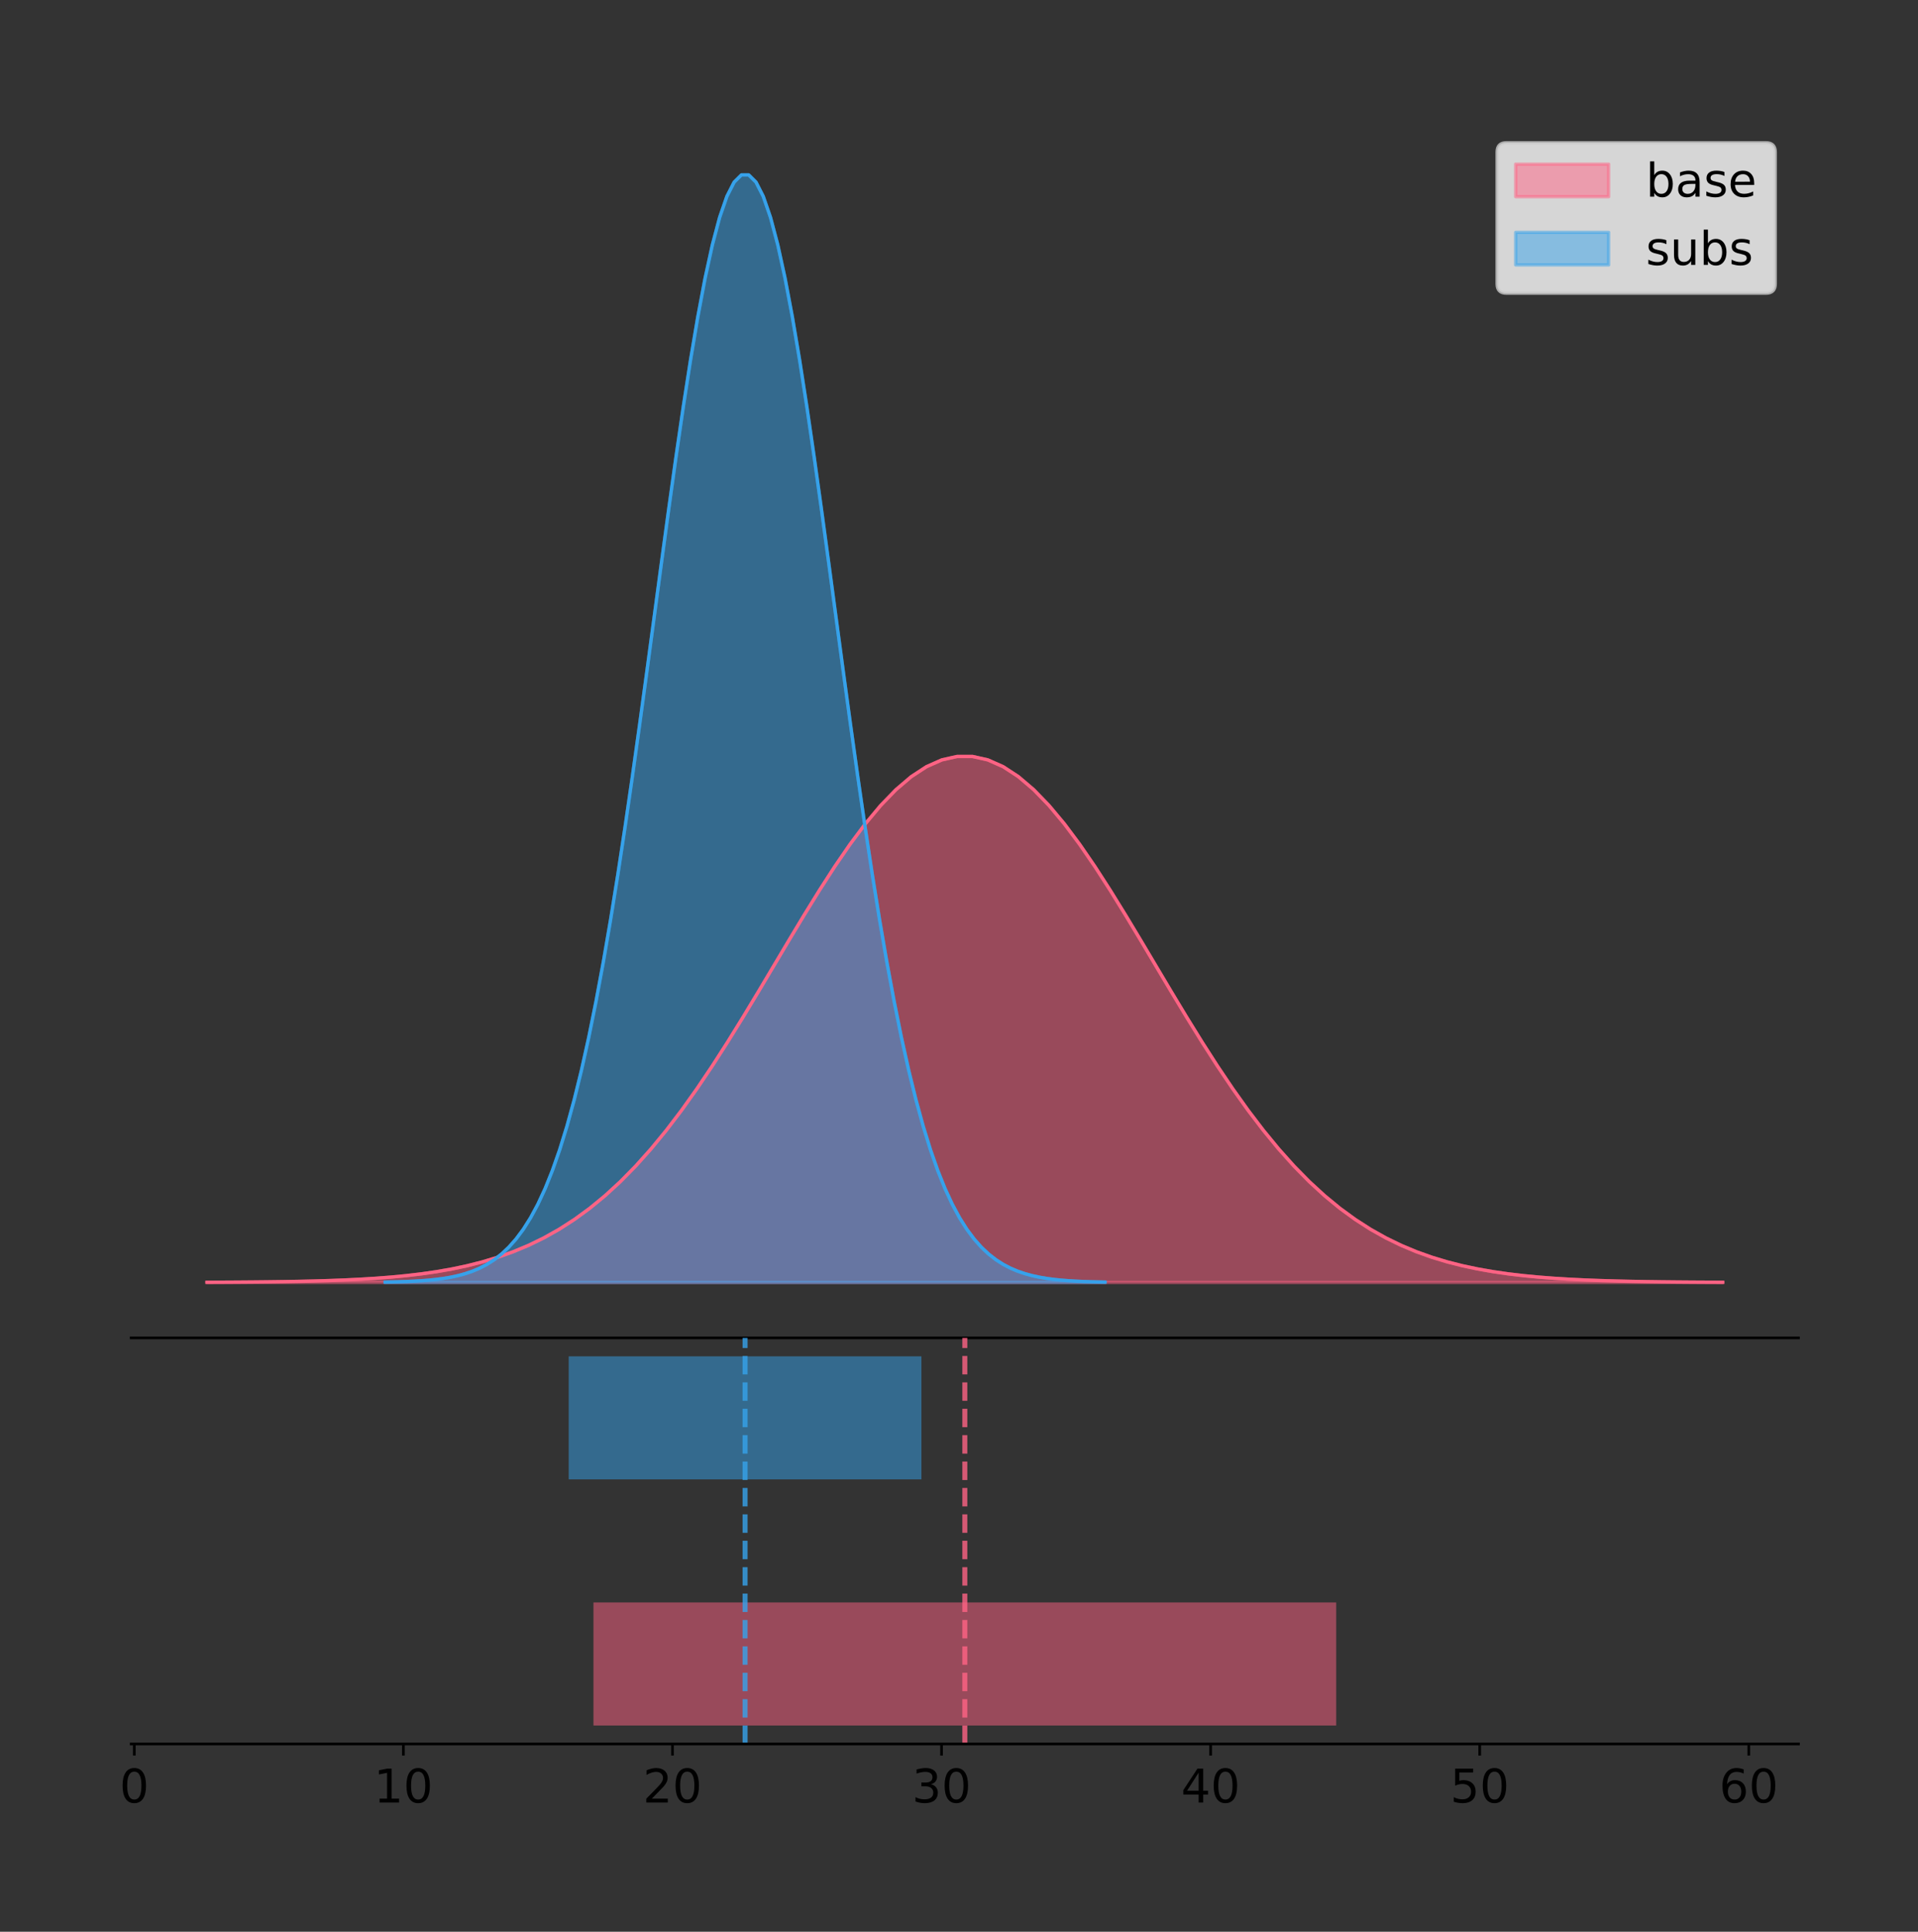 <?xml version="1.0" encoding="utf-8" standalone="no"?>
<!DOCTYPE svg PUBLIC "-//W3C//DTD SVG 1.1//EN"
  "http://www.w3.org/Graphics/SVG/1.1/DTD/svg11.dtd">
<!-- Created with matplotlib (https://matplotlib.org/) -->
<svg height="581.789pt" version="1.1" viewBox="0 0 577.712 581.789" width="577.712pt" xmlns="http://www.w3.org/2000/svg" xmlns:xlink="http://www.w3.org/1999/xlink">
 <rect x="0" y="0" width="577.712" height="581.789" fill="#333333" stroke="none"/>
 <defs>
  <style type="text/css">
*{stroke-linecap:butt;stroke-linejoin:round;}
  </style>
 </defs>
 <g id="figure_1">
  <g id="patch_1">
   <path d="M 0 581.789 
L 577.712 581.789 
L 577.712 0 
L 0 0 
z
" style="fill:none;"/>
  </g>
  <g id="axes_1">
   <g id="patch_2">
    <path d="M 39.512 402.93 
L 541.712 402.93 
L 541.712 36 
L 39.512 36 
z
" style="fill:none;"/>
   </g>
   <g id="PolyCollection_1">
    <defs>
     <path d="M 62.339 -195.538 
L 62.339 -195.591 
L 66.951 -195.611 
L 71.562 -195.638 
L 76.174 -195.674 
L 80.785 -195.722 
L 85.397 -195.785 
L 90.009 -195.867 
L 94.62 -195.974 
L 99.232 -196.111 
L 103.843 -196.287 
L 108.455 -196.51 
L 113.066 -196.792 
L 117.678 -197.146 
L 122.289 -197.585 
L 126.901 -198.127 
L 131.513 -198.792 
L 136.124 -199.601 
L 140.736 -200.578 
L 145.347 -201.75 
L 149.959 -203.143 
L 154.57 -204.789 
L 159.182 -206.718 
L 163.794 -208.961 
L 168.405 -211.549 
L 173.017 -214.512 
L 177.628 -217.877 
L 182.24 -221.667 
L 186.851 -225.901 
L 191.463 -230.592 
L 196.075 -235.744 
L 200.686 -241.353 
L 205.298 -247.405 
L 209.909 -253.874 
L 214.521 -260.723 
L 219.132 -267.901 
L 223.744 -275.348 
L 228.356 -282.988 
L 232.967 -290.736 
L 237.579 -298.496 
L 242.19 -306.163 
L 246.802 -313.628 
L 251.413 -320.776 
L 256.025 -327.492 
L 260.637 -333.664 
L 265.248 -339.183 
L 269.86 -343.951 
L 274.471 -347.878 
L 279.083 -350.892 
L 283.694 -352.934 
L 288.306 -353.965 
L 292.918 -353.965 
L 297.529 -352.934 
L 302.141 -350.892 
L 306.752 -347.878 
L 311.364 -343.951 
L 315.975 -339.183 
L 320.587 -333.664 
L 325.199 -327.492 
L 329.81 -320.776 
L 334.422 -313.628 
L 339.033 -306.163 
L 343.645 -298.496 
L 348.256 -290.736 
L 352.868 -282.988 
L 357.48 -275.348 
L 362.091 -267.901 
L 366.703 -260.723 
L 371.314 -253.874 
L 375.926 -247.405 
L 380.537 -241.353 
L 385.149 -235.744 
L 389.761 -230.592 
L 394.372 -225.901 
L 398.984 -221.667 
L 403.595 -217.877 
L 408.207 -214.512 
L 412.818 -211.549 
L 417.43 -208.961 
L 422.042 -206.718 
L 426.653 -204.789 
L 431.265 -203.143 
L 435.876 -201.75 
L 440.488 -200.578 
L 445.099 -199.601 
L 449.711 -198.792 
L 454.323 -198.127 
L 458.934 -197.585 
L 463.546 -197.146 
L 468.157 -196.792 
L 472.769 -196.51 
L 477.38 -196.287 
L 481.992 -196.111 
L 486.604 -195.974 
L 491.215 -195.867 
L 495.827 -195.785 
L 500.438 -195.722 
L 505.05 -195.674 
L 509.661 -195.638 
L 514.273 -195.611 
L 518.885 -195.591 
L 518.885 -195.538 
L 518.885 -195.538 
L 514.273 -195.538 
L 509.661 -195.538 
L 505.05 -195.538 
L 500.438 -195.538 
L 495.827 -195.538 
L 491.215 -195.538 
L 486.604 -195.538 
L 481.992 -195.538 
L 477.38 -195.538 
L 472.769 -195.538 
L 468.157 -195.538 
L 463.546 -195.538 
L 458.934 -195.538 
L 454.323 -195.538 
L 449.711 -195.538 
L 445.099 -195.538 
L 440.488 -195.538 
L 435.876 -195.538 
L 431.265 -195.538 
L 426.653 -195.538 
L 422.042 -195.538 
L 417.43 -195.538 
L 412.818 -195.538 
L 408.207 -195.538 
L 403.595 -195.538 
L 398.984 -195.538 
L 394.372 -195.538 
L 389.761 -195.538 
L 385.149 -195.538 
L 380.537 -195.538 
L 375.926 -195.538 
L 371.314 -195.538 
L 366.703 -195.538 
L 362.091 -195.538 
L 357.48 -195.538 
L 352.868 -195.538 
L 348.256 -195.538 
L 343.645 -195.538 
L 339.033 -195.538 
L 334.422 -195.538 
L 329.81 -195.538 
L 325.199 -195.538 
L 320.587 -195.538 
L 315.975 -195.538 
L 311.364 -195.538 
L 306.752 -195.538 
L 302.141 -195.538 
L 297.529 -195.538 
L 292.918 -195.538 
L 288.306 -195.538 
L 283.694 -195.538 
L 279.083 -195.538 
L 274.471 -195.538 
L 269.86 -195.538 
L 265.248 -195.538 
L 260.637 -195.538 
L 256.025 -195.538 
L 251.413 -195.538 
L 246.802 -195.538 
L 242.19 -195.538 
L 237.579 -195.538 
L 232.967 -195.538 
L 228.356 -195.538 
L 223.744 -195.538 
L 219.132 -195.538 
L 214.521 -195.538 
L 209.909 -195.538 
L 205.298 -195.538 
L 200.686 -195.538 
L 196.075 -195.538 
L 191.463 -195.538 
L 186.851 -195.538 
L 182.24 -195.538 
L 177.628 -195.538 
L 173.017 -195.538 
L 168.405 -195.538 
L 163.794 -195.538 
L 159.182 -195.538 
L 154.57 -195.538 
L 149.959 -195.538 
L 145.347 -195.538 
L 140.736 -195.538 
L 136.124 -195.538 
L 131.513 -195.538 
L 126.901 -195.538 
L 122.289 -195.538 
L 117.678 -195.538 
L 113.066 -195.538 
L 108.455 -195.538 
L 103.843 -195.538 
L 99.232 -195.538 
L 94.62 -195.538 
L 90.009 -195.538 
L 85.397 -195.538 
L 80.785 -195.538 
L 76.174 -195.538 
L 71.562 -195.538 
L 66.951 -195.538 
L 62.339 -195.538 
z
" id="mfeca698ea5" style="stroke:#ff6384;stroke-opacity:0.5;"/>
    </defs>
    <g clip-path="url(#p359061cbcc)">
     <use style="fill:#ff6384;fill-opacity:0.5;stroke:#ff6384;stroke-opacity:0.5;" x="0" xlink:href="#mfeca698ea5" y="581.789"/>
    </g>
   </g>
   <g id="PolyCollection_2">
    <defs>
     <path d="M 116.003 -195.538 
L 116.003 -195.65 
L 118.193 -195.692 
L 120.383 -195.749 
L 122.574 -195.825 
L 124.764 -195.925 
L 126.954 -196.058 
L 129.144 -196.23 
L 131.335 -196.455 
L 133.525 -196.744 
L 135.715 -197.115 
L 137.905 -197.585 
L 140.095 -198.179 
L 142.286 -198.923 
L 144.476 -199.848 
L 146.666 -200.99 
L 148.856 -202.39 
L 151.047 -204.093 
L 153.237 -206.151 
L 155.427 -208.617 
L 157.617 -211.552 
L 159.807 -215.017 
L 161.998 -219.078 
L 164.188 -223.801 
L 166.378 -229.25 
L 168.568 -235.488 
L 170.759 -242.572 
L 172.949 -250.552 
L 175.139 -259.468 
L 177.329 -269.344 
L 179.519 -280.192 
L 181.71 -292.002 
L 183.9 -304.744 
L 186.09 -318.365 
L 188.28 -332.786 
L 190.471 -347.901 
L 192.661 -363.58 
L 194.851 -379.667 
L 197.041 -395.98 
L 199.231 -412.318 
L 201.422 -428.462 
L 203.612 -444.18 
L 205.802 -459.23 
L 207.992 -473.372 
L 210.183 -486.366 
L 212.373 -497.987 
L 214.563 -508.025 
L 216.753 -516.294 
L 218.943 -522.64 
L 221.134 -526.94 
L 223.324 -529.111 
L 225.514 -529.111 
L 227.704 -526.94 
L 229.895 -522.64 
L 232.085 -516.294 
L 234.275 -508.025 
L 236.465 -497.987 
L 238.655 -486.366 
L 240.846 -473.372 
L 243.036 -459.23 
L 245.226 -444.18 
L 247.416 -428.462 
L 249.607 -412.318 
L 251.797 -395.98 
L 253.987 -379.667 
L 256.177 -363.58 
L 258.367 -347.901 
L 260.558 -332.786 
L 262.748 -318.365 
L 264.938 -304.744 
L 267.128 -292.002 
L 269.319 -280.192 
L 271.509 -269.344 
L 273.699 -259.468 
L 275.889 -250.552 
L 278.079 -242.572 
L 280.27 -235.488 
L 282.46 -229.25 
L 284.65 -223.801 
L 286.84 -219.078 
L 289.031 -215.017 
L 291.221 -211.552 
L 293.411 -208.617 
L 295.601 -206.151 
L 297.791 -204.093 
L 299.982 -202.39 
L 302.172 -200.99 
L 304.362 -199.848 
L 306.552 -198.923 
L 308.743 -198.179 
L 310.933 -197.585 
L 313.123 -197.115 
L 315.313 -196.744 
L 317.503 -196.455 
L 319.694 -196.23 
L 321.884 -196.058 
L 324.074 -195.925 
L 326.264 -195.825 
L 328.455 -195.749 
L 330.645 -195.692 
L 332.835 -195.65 
L 332.835 -195.538 
L 332.835 -195.538 
L 330.645 -195.538 
L 328.455 -195.538 
L 326.264 -195.538 
L 324.074 -195.538 
L 321.884 -195.538 
L 319.694 -195.538 
L 317.503 -195.538 
L 315.313 -195.538 
L 313.123 -195.538 
L 310.933 -195.538 
L 308.743 -195.538 
L 306.552 -195.538 
L 304.362 -195.538 
L 302.172 -195.538 
L 299.982 -195.538 
L 297.791 -195.538 
L 295.601 -195.538 
L 293.411 -195.538 
L 291.221 -195.538 
L 289.031 -195.538 
L 286.84 -195.538 
L 284.65 -195.538 
L 282.46 -195.538 
L 280.27 -195.538 
L 278.079 -195.538 
L 275.889 -195.538 
L 273.699 -195.538 
L 271.509 -195.538 
L 269.319 -195.538 
L 267.128 -195.538 
L 264.938 -195.538 
L 262.748 -195.538 
L 260.558 -195.538 
L 258.367 -195.538 
L 256.177 -195.538 
L 253.987 -195.538 
L 251.797 -195.538 
L 249.607 -195.538 
L 247.416 -195.538 
L 245.226 -195.538 
L 243.036 -195.538 
L 240.846 -195.538 
L 238.655 -195.538 
L 236.465 -195.538 
L 234.275 -195.538 
L 232.085 -195.538 
L 229.895 -195.538 
L 227.704 -195.538 
L 225.514 -195.538 
L 223.324 -195.538 
L 221.134 -195.538 
L 218.943 -195.538 
L 216.753 -195.538 
L 214.563 -195.538 
L 212.373 -195.538 
L 210.183 -195.538 
L 207.992 -195.538 
L 205.802 -195.538 
L 203.612 -195.538 
L 201.422 -195.538 
L 199.231 -195.538 
L 197.041 -195.538 
L 194.851 -195.538 
L 192.661 -195.538 
L 190.471 -195.538 
L 188.28 -195.538 
L 186.09 -195.538 
L 183.9 -195.538 
L 181.71 -195.538 
L 179.519 -195.538 
L 177.329 -195.538 
L 175.139 -195.538 
L 172.949 -195.538 
L 170.759 -195.538 
L 168.568 -195.538 
L 166.378 -195.538 
L 164.188 -195.538 
L 161.998 -195.538 
L 159.807 -195.538 
L 157.617 -195.538 
L 155.427 -195.538 
L 153.237 -195.538 
L 151.047 -195.538 
L 148.856 -195.538 
L 146.666 -195.538 
L 144.476 -195.538 
L 142.286 -195.538 
L 140.095 -195.538 
L 137.905 -195.538 
L 135.715 -195.538 
L 133.525 -195.538 
L 131.335 -195.538 
L 129.144 -195.538 
L 126.954 -195.538 
L 124.764 -195.538 
L 122.574 -195.538 
L 120.383 -195.538 
L 118.193 -195.538 
L 116.003 -195.538 
z
" id="m89e7227fc5" style="stroke:#36a2eb;stroke-opacity:0.5;"/>
    </defs>
    <g clip-path="url(#p359061cbcc)">
     <use style="fill:#36a2eb;fill-opacity:0.5;stroke:#36a2eb;stroke-opacity:0.5;" x="0" xlink:href="#m89e7227fc5" y="581.789"/>
    </g>
   </g>
   <g id="line2d_1">
    <path clip-path="url(#p359061cbcc)" d="M 62.339 386.198 
L 66.951 386.178 
L 71.562 386.151 
L 76.174 386.115 
L 80.785 386.067 
L 85.397 386.005 
L 90.009 385.922 
L 94.62 385.816 
L 99.232 385.678 
L 103.843 385.503 
L 108.455 385.279 
L 113.066 384.997 
L 117.678 384.644 
L 122.289 384.204 
L 126.901 383.662 
L 131.513 382.997 
L 136.124 382.188 
L 140.736 381.211 
L 145.347 380.04 
L 149.959 378.646 
L 154.57 377 
L 159.182 375.071 
L 163.794 372.828 
L 168.405 370.24 
L 173.017 367.277 
L 177.628 363.913 
L 182.24 360.123 
L 186.851 355.889 
L 191.463 351.198 
L 196.075 346.046 
L 200.686 340.437 
L 205.298 334.385 
L 209.909 327.916 
L 214.521 321.067 
L 219.132 313.888 
L 223.744 306.441 
L 228.356 298.801 
L 232.967 291.053 
L 237.579 283.294 
L 242.19 275.626 
L 246.802 268.161 
L 251.413 261.013 
L 256.025 254.297 
L 260.637 248.125 
L 265.248 242.606 
L 269.86 237.839 
L 274.471 233.911 
L 279.083 230.898 
L 283.694 228.855 
L 288.306 227.824 
L 292.918 227.824 
L 297.529 228.855 
L 302.141 230.898 
L 306.752 233.911 
L 311.364 237.839 
L 315.975 242.606 
L 320.587 248.125 
L 325.199 254.297 
L 329.81 261.013 
L 334.422 268.161 
L 339.033 275.626 
L 343.645 283.294 
L 348.256 291.053 
L 352.868 298.801 
L 357.48 306.441 
L 362.091 313.888 
L 366.703 321.067 
L 371.314 327.916 
L 375.926 334.385 
L 380.537 340.437 
L 385.149 346.046 
L 389.761 351.198 
L 394.372 355.889 
L 398.984 360.123 
L 403.595 363.913 
L 408.207 367.277 
L 412.818 370.24 
L 417.43 372.828 
L 422.042 375.071 
L 426.653 377 
L 431.265 378.646 
L 435.876 380.04 
L 440.488 381.211 
L 445.099 382.188 
L 449.711 382.997 
L 454.323 383.662 
L 458.934 384.204 
L 463.546 384.644 
L 468.157 384.997 
L 472.769 385.279 
L 477.38 385.503 
L 481.992 385.678 
L 486.604 385.816 
L 491.215 385.922 
L 495.827 386.005 
L 500.438 386.067 
L 505.05 386.115 
L 509.661 386.151 
L 514.273 386.178 
L 518.885 386.198 
" style="fill:none;stroke:#ff6384;stroke-linecap:square;"/>
   </g>
   <g id="line2d_2">
    <path clip-path="url(#p359061cbcc)" d="M 116.003 386.139 
L 118.193 386.097 
L 120.383 386.04 
L 122.574 385.965 
L 124.764 385.864 
L 126.954 385.732 
L 129.144 385.559 
L 131.335 385.334 
L 133.525 385.045 
L 135.715 384.675 
L 137.905 384.204 
L 140.095 383.61 
L 142.286 382.867 
L 144.476 381.941 
L 146.666 380.799 
L 148.856 379.399 
L 151.047 377.696 
L 153.237 375.639 
L 155.427 373.172 
L 157.617 370.238 
L 159.807 366.772 
L 161.998 362.711 
L 164.188 357.989 
L 166.378 352.539 
L 168.568 346.301 
L 170.759 339.217 
L 172.949 331.237 
L 175.139 322.322 
L 177.329 312.445 
L 179.519 301.597 
L 181.71 289.787 
L 183.9 277.045 
L 186.09 263.424 
L 188.28 249.004 
L 190.471 233.888 
L 192.661 218.209 
L 194.851 202.123 
L 197.041 185.809 
L 199.231 169.471 
L 201.422 153.327 
L 203.612 137.61 
L 205.802 122.559 
L 207.992 108.418 
L 210.183 95.423 
L 212.373 83.803 
L 214.563 73.765 
L 216.753 65.495 
L 218.943 59.15 
L 221.134 54.85 
L 223.324 52.679 
L 225.514 52.679 
L 227.704 54.85 
L 229.895 59.15 
L 232.085 65.495 
L 234.275 73.765 
L 236.465 83.803 
L 238.655 95.423 
L 240.846 108.418 
L 243.036 122.559 
L 245.226 137.61 
L 247.416 153.327 
L 249.607 169.471 
L 251.797 185.809 
L 253.987 202.123 
L 256.177 218.209 
L 258.367 233.888 
L 260.558 249.004 
L 262.748 263.424 
L 264.938 277.045 
L 267.128 289.787 
L 269.319 301.597 
L 271.509 312.445 
L 273.699 322.322 
L 275.889 331.237 
L 278.079 339.217 
L 280.27 346.301 
L 282.46 352.539 
L 284.65 357.989 
L 286.84 362.711 
L 289.031 366.772 
L 291.221 370.238 
L 293.411 373.172 
L 295.601 375.639 
L 297.791 377.696 
L 299.982 379.399 
L 302.172 380.799 
L 304.362 381.941 
L 306.552 382.867 
L 308.743 383.61 
L 310.933 384.204 
L 313.123 384.675 
L 315.313 385.045 
L 317.503 385.334 
L 319.694 385.559 
L 321.884 385.732 
L 324.074 385.864 
L 326.264 385.965 
L 328.455 386.04 
L 330.645 386.097 
L 332.835 386.139 
" style="fill:none;stroke:#36a2eb;stroke-linecap:square;"/>
   </g>
   <g id="patch_3">
    <path d="M 39.512 402.93 
L 541.712 402.93 
" style="fill:none;stroke:#000000;stroke-linecap:square;stroke-linejoin:miter;stroke-width:0.8;"/>
   </g>
   <g id="legend_1">
    <g id="patch_4">
     <path d="M 453.737 88.299 
L 531.912 88.299 
Q 534.712 88.299 534.712 85.499 
L 534.712 45.8 
Q 534.712 43 531.912 43 
L 453.737 43 
Q 450.937 43 450.937 45.8 
L 450.937 85.499 
Q 450.937 88.299 453.737 88.299 
z
" style="fill:#ffffff;opacity:0.8;stroke:#cccccc;stroke-linejoin:miter;"/>
    </g>
    <g id="patch_5">
     <path d="M 456.537 59.238 
L 484.537 59.238 
L 484.537 49.438 
L 456.537 49.438 
z
" style="fill:#ff6384;opacity:0.5;stroke:#ff6384;stroke-linejoin:miter;"/>
    </g>
    <g id="text_1">
     <!-- base -->
     <defs>
      <path d="M 48.688 27.297 
Q 48.688 37.203 44.609 42.844 
Q 40.531 48.484 33.406 48.484 
Q 26.266 48.484 22.188 42.844 
Q 18.109 37.203 18.109 27.297 
Q 18.109 17.391 22.188 11.75 
Q 26.266 6.109 33.406 6.109 
Q 40.531 6.109 44.609 11.75 
Q 48.688 17.391 48.688 27.297 
z
M 18.109 46.391 
Q 20.953 51.266 25.266 53.625 
Q 29.594 56 35.594 56 
Q 45.562 56 51.781 48.094 
Q 58.016 40.188 58.016 27.297 
Q 58.016 14.406 51.781 6.484 
Q 45.562 -1.422 35.594 -1.422 
Q 29.594 -1.422 25.266 0.953 
Q 20.953 3.328 18.109 8.203 
L 18.109 0 
L 9.078 0 
L 9.078 75.984 
L 18.109 75.984 
z
" id="DejaVuSans-98"/>
      <path d="M 34.281 27.484 
Q 23.391 27.484 19.188 25 
Q 14.984 22.516 14.984 16.5 
Q 14.984 11.719 18.141 8.906 
Q 21.297 6.109 26.703 6.109 
Q 34.188 6.109 38.703 11.406 
Q 43.219 16.703 43.219 25.484 
L 43.219 27.484 
z
M 52.203 31.203 
L 52.203 0 
L 43.219 0 
L 43.219 8.297 
Q 40.141 3.328 35.547 0.953 
Q 30.953 -1.422 24.312 -1.422 
Q 15.922 -1.422 10.953 3.297 
Q 6 8.016 6 15.922 
Q 6 25.141 12.172 29.828 
Q 18.359 34.516 30.609 34.516 
L 43.219 34.516 
L 43.219 35.406 
Q 43.219 41.609 39.141 45 
Q 35.062 48.391 27.688 48.391 
Q 23 48.391 18.547 47.266 
Q 14.109 46.141 10.016 43.891 
L 10.016 52.203 
Q 14.938 54.109 19.578 55.047 
Q 24.219 56 28.609 56 
Q 40.484 56 46.344 49.844 
Q 52.203 43.703 52.203 31.203 
z
" id="DejaVuSans-97"/>
      <path d="M 44.281 53.078 
L 44.281 44.578 
Q 40.484 46.531 36.375 47.5 
Q 32.281 48.484 27.875 48.484 
Q 21.188 48.484 17.844 46.438 
Q 14.5 44.391 14.5 40.281 
Q 14.5 37.156 16.891 35.375 
Q 19.281 33.594 26.516 31.984 
L 29.594 31.297 
Q 39.156 29.25 43.188 25.516 
Q 47.219 21.781 47.219 15.094 
Q 47.219 7.469 41.188 3.016 
Q 35.156 -1.422 24.609 -1.422 
Q 20.219 -1.422 15.453 -0.562 
Q 10.688 0.297 5.422 2 
L 5.422 11.281 
Q 10.406 8.688 15.234 7.391 
Q 20.062 6.109 24.812 6.109 
Q 31.156 6.109 34.562 8.281 
Q 37.984 10.453 37.984 14.406 
Q 37.984 18.062 35.516 20.016 
Q 33.062 21.969 24.703 23.781 
L 21.578 24.516 
Q 13.234 26.266 9.516 29.906 
Q 5.812 33.547 5.812 39.891 
Q 5.812 47.609 11.281 51.797 
Q 16.75 56 26.812 56 
Q 31.781 56 36.172 55.266 
Q 40.578 54.547 44.281 53.078 
z
" id="DejaVuSans-115"/>
      <path d="M 56.203 29.594 
L 56.203 25.203 
L 14.891 25.203 
Q 15.484 15.922 20.484 11.062 
Q 25.484 6.203 34.422 6.203 
Q 39.594 6.203 44.453 7.469 
Q 49.312 8.734 54.109 11.281 
L 54.109 2.781 
Q 49.266 0.734 44.188 -0.344 
Q 39.109 -1.422 33.891 -1.422 
Q 20.797 -1.422 13.156 6.188 
Q 5.516 13.812 5.516 26.812 
Q 5.516 40.234 12.766 48.109 
Q 20.016 56 32.328 56 
Q 43.359 56 49.781 48.891 
Q 56.203 41.797 56.203 29.594 
z
M 47.219 32.234 
Q 47.125 39.594 43.094 43.984 
Q 39.062 48.391 32.422 48.391 
Q 24.906 48.391 20.391 44.141 
Q 15.875 39.891 15.188 32.172 
z
" id="DejaVuSans-101"/>
     </defs>
     <g transform="translate(495.737 59.238)scale(0.14 -0.14)">
      <use xlink:href="#DejaVuSans-98"/>
      <use x="63.477" xlink:href="#DejaVuSans-97"/>
      <use x="124.756" xlink:href="#DejaVuSans-115"/>
      <use x="176.855" xlink:href="#DejaVuSans-101"/>
     </g>
    </g>
    <g id="patch_6">
     <path d="M 456.537 79.787 
L 484.537 79.787 
L 484.537 69.987 
L 456.537 69.987 
z
" style="fill:#36a2eb;opacity:0.5;stroke:#36a2eb;stroke-linejoin:miter;"/>
    </g>
    <g id="text_2">
     <!-- subs -->
     <defs>
      <path d="M 8.5 21.578 
L 8.5 54.688 
L 17.484 54.688 
L 17.484 21.922 
Q 17.484 14.156 20.5 10.266 
Q 23.531 6.391 29.594 6.391 
Q 36.859 6.391 41.078 11.031 
Q 45.312 15.672 45.312 23.688 
L 45.312 54.688 
L 54.297 54.688 
L 54.297 0 
L 45.312 0 
L 45.312 8.406 
Q 42.047 3.422 37.719 1 
Q 33.406 -1.422 27.688 -1.422 
Q 18.266 -1.422 13.375 4.438 
Q 8.5 10.297 8.5 21.578 
z
M 31.109 56 
z
" id="DejaVuSans-117"/>
     </defs>
     <g transform="translate(495.737 79.787)scale(0.14 -0.14)">
      <use xlink:href="#DejaVuSans-115"/>
      <use x="52.1" xlink:href="#DejaVuSans-117"/>
      <use x="115.479" xlink:href="#DejaVuSans-98"/>
      <use x="178.955" xlink:href="#DejaVuSans-115"/>
     </g>
    </g>
   </g>
  </g>
  <g id="axes_2">
   <g id="patch_7">
    <path d="M 39.512 525.24 
L 541.712 525.24 
L 541.712 402.93 
L 39.512 402.93 
z
" style="fill:none;"/>
   </g>
   <g id="patch_8">
    <path clip-path="url(#p3f389c866b)" d="M 178.758 519.68 
L 402.465 519.68 
L 402.465 482.617 
L 178.758 482.617 
z
" style="fill:#ff6384;opacity:0.5;"/>
   </g>
   <g id="patch_9">
    <path clip-path="url(#p3f389c866b)" d="M 171.295 445.553 
L 277.543 445.553 
L 277.543 408.49 
L 171.295 408.49 
z
" style="fill:#36a2eb;opacity:0.5;"/>
   </g>
   <g id="matplotlib.axis_1">
    <g id="xtick_1">
     <g id="line2d_3">
      <defs>
       <path d="M 0 0 
L 0 3.5 
" id="m0e54da0a17" style="stroke:#000000;stroke-width:0.8;"/>
      </defs>
      <g>
       <use style="stroke:#000000;stroke-width:0.8;" x="40.454" xlink:href="#m0e54da0a17" y="525.24"/>
      </g>
     </g>
     <g id="text_3">
      <!-- 0 -->
      <defs>
       <path d="M 31.781 66.406 
Q 24.172 66.406 20.328 58.906 
Q 16.5 51.422 16.5 36.375 
Q 16.5 21.391 20.328 13.891 
Q 24.172 6.391 31.781 6.391 
Q 39.453 6.391 43.281 13.891 
Q 47.125 21.391 47.125 36.375 
Q 47.125 51.422 43.281 58.906 
Q 39.453 66.406 31.781 66.406 
z
M 31.781 74.219 
Q 44.047 74.219 50.516 64.516 
Q 56.984 54.828 56.984 36.375 
Q 56.984 17.969 50.516 8.266 
Q 44.047 -1.422 31.781 -1.422 
Q 19.531 -1.422 13.062 8.266 
Q 6.594 17.969 6.594 36.375 
Q 6.594 54.828 13.062 64.516 
Q 19.531 74.219 31.781 74.219 
z
" id="DejaVuSans-48"/>
      </defs>
      <g transform="translate(36 542.878)scale(0.14 -0.14)">
       <use xlink:href="#DejaVuSans-48"/>
      </g>
     </g>
    </g>
    <g id="xtick_2">
     <g id="line2d_4">
      <g>
       <use style="stroke:#000000;stroke-width:0.8;" x="121.503" xlink:href="#m0e54da0a17" y="525.24"/>
      </g>
     </g>
     <g id="text_4">
      <!-- 10 -->
      <defs>
       <path d="M 12.406 8.297 
L 28.516 8.297 
L 28.516 63.922 
L 10.984 60.406 
L 10.984 69.391 
L 28.422 72.906 
L 38.281 72.906 
L 38.281 8.297 
L 54.391 8.297 
L 54.391 0 
L 12.406 0 
z
" id="DejaVuSans-49"/>
      </defs>
      <g transform="translate(112.595 542.878)scale(0.14 -0.14)">
       <use xlink:href="#DejaVuSans-49"/>
       <use x="63.623" xlink:href="#DejaVuSans-48"/>
      </g>
     </g>
    </g>
    <g id="xtick_3">
     <g id="line2d_5">
      <g>
       <use style="stroke:#000000;stroke-width:0.8;" x="202.552" xlink:href="#m0e54da0a17" y="525.24"/>
      </g>
     </g>
     <g id="text_5">
      <!-- 20 -->
      <defs>
       <path d="M 19.188 8.297 
L 53.609 8.297 
L 53.609 0 
L 7.328 0 
L 7.328 8.297 
Q 12.938 14.109 22.625 23.891 
Q 32.328 33.688 34.812 36.531 
Q 39.547 41.844 41.422 45.531 
Q 43.312 49.219 43.312 52.781 
Q 43.312 58.594 39.234 62.25 
Q 35.156 65.922 28.609 65.922 
Q 23.969 65.922 18.812 64.312 
Q 13.672 62.703 7.812 59.422 
L 7.812 69.391 
Q 13.766 71.781 18.938 73 
Q 24.125 74.219 28.422 74.219 
Q 39.75 74.219 46.484 68.547 
Q 53.219 62.891 53.219 53.422 
Q 53.219 48.922 51.531 44.891 
Q 49.859 40.875 45.406 35.406 
Q 44.188 33.984 37.641 27.219 
Q 31.109 20.453 19.188 8.297 
z
" id="DejaVuSans-50"/>
      </defs>
      <g transform="translate(193.644 542.878)scale(0.14 -0.14)">
       <use xlink:href="#DejaVuSans-50"/>
       <use x="63.623" xlink:href="#DejaVuSans-48"/>
      </g>
     </g>
    </g>
    <g id="xtick_4">
     <g id="line2d_6">
      <g>
       <use style="stroke:#000000;stroke-width:0.8;" x="283.601" xlink:href="#m0e54da0a17" y="525.24"/>
      </g>
     </g>
     <g id="text_6">
      <!-- 30 -->
      <defs>
       <path d="M 40.578 39.312 
Q 47.656 37.797 51.625 33 
Q 55.609 28.219 55.609 21.188 
Q 55.609 10.406 48.188 4.484 
Q 40.766 -1.422 27.094 -1.422 
Q 22.516 -1.422 17.656 -0.516 
Q 12.797 0.391 7.625 2.203 
L 7.625 11.719 
Q 11.719 9.328 16.594 8.109 
Q 21.484 6.891 26.812 6.891 
Q 36.078 6.891 40.938 10.547 
Q 45.797 14.203 45.797 21.188 
Q 45.797 27.641 41.281 31.266 
Q 36.766 34.906 28.719 34.906 
L 20.219 34.906 
L 20.219 43.016 
L 29.109 43.016 
Q 36.375 43.016 40.234 45.922 
Q 44.094 48.828 44.094 54.297 
Q 44.094 59.906 40.109 62.906 
Q 36.141 65.922 28.719 65.922 
Q 24.656 65.922 20.016 65.031 
Q 15.375 64.156 9.812 62.312 
L 9.812 71.094 
Q 15.438 72.656 20.344 73.438 
Q 25.25 74.219 29.594 74.219 
Q 40.828 74.219 47.359 69.109 
Q 53.906 64.016 53.906 55.328 
Q 53.906 49.266 50.438 45.094 
Q 46.969 40.922 40.578 39.312 
z
" id="DejaVuSans-51"/>
      </defs>
      <g transform="translate(274.694 542.878)scale(0.14 -0.14)">
       <use xlink:href="#DejaVuSans-51"/>
       <use x="63.623" xlink:href="#DejaVuSans-48"/>
      </g>
     </g>
    </g>
    <g id="xtick_5">
     <g id="line2d_7">
      <g>
       <use style="stroke:#000000;stroke-width:0.8;" x="364.65" xlink:href="#m0e54da0a17" y="525.24"/>
      </g>
     </g>
     <g id="text_7">
      <!-- 40 -->
      <defs>
       <path d="M 37.797 64.312 
L 12.891 25.391 
L 37.797 25.391 
z
M 35.203 72.906 
L 47.609 72.906 
L 47.609 25.391 
L 58.016 25.391 
L 58.016 17.188 
L 47.609 17.188 
L 47.609 0 
L 37.797 0 
L 37.797 17.188 
L 4.891 17.188 
L 4.891 26.703 
z
" id="DejaVuSans-52"/>
      </defs>
      <g transform="translate(355.743 542.878)scale(0.14 -0.14)">
       <use xlink:href="#DejaVuSans-52"/>
       <use x="63.623" xlink:href="#DejaVuSans-48"/>
      </g>
     </g>
    </g>
    <g id="xtick_6">
     <g id="line2d_8">
      <g>
       <use style="stroke:#000000;stroke-width:0.8;" x="445.699" xlink:href="#m0e54da0a17" y="525.24"/>
      </g>
     </g>
     <g id="text_8">
      <!-- 50 -->
      <defs>
       <path d="M 10.797 72.906 
L 49.516 72.906 
L 49.516 64.594 
L 19.828 64.594 
L 19.828 46.734 
Q 21.969 47.469 24.109 47.828 
Q 26.266 48.188 28.422 48.188 
Q 40.625 48.188 47.75 41.5 
Q 54.891 34.812 54.891 23.391 
Q 54.891 11.625 47.562 5.094 
Q 40.234 -1.422 26.906 -1.422 
Q 22.312 -1.422 17.547 -0.641 
Q 12.797 0.141 7.719 1.703 
L 7.719 11.625 
Q 12.109 9.234 16.797 8.062 
Q 21.484 6.891 26.703 6.891 
Q 35.156 6.891 40.078 11.328 
Q 45.016 15.766 45.016 23.391 
Q 45.016 31 40.078 35.438 
Q 35.156 39.891 26.703 39.891 
Q 22.75 39.891 18.812 39.016 
Q 14.891 38.141 10.797 36.281 
z
" id="DejaVuSans-53"/>
      </defs>
      <g transform="translate(436.792 542.878)scale(0.14 -0.14)">
       <use xlink:href="#DejaVuSans-53"/>
       <use x="63.623" xlink:href="#DejaVuSans-48"/>
      </g>
     </g>
    </g>
    <g id="xtick_7">
     <g id="line2d_9">
      <g>
       <use style="stroke:#000000;stroke-width:0.8;" x="526.748" xlink:href="#m0e54da0a17" y="525.24"/>
      </g>
     </g>
     <g id="text_9">
      <!-- 60 -->
      <defs>
       <path d="M 33.016 40.375 
Q 26.375 40.375 22.484 35.828 
Q 18.609 31.297 18.609 23.391 
Q 18.609 15.531 22.484 10.953 
Q 26.375 6.391 33.016 6.391 
Q 39.656 6.391 43.531 10.953 
Q 47.406 15.531 47.406 23.391 
Q 47.406 31.297 43.531 35.828 
Q 39.656 40.375 33.016 40.375 
z
M 52.594 71.297 
L 52.594 62.312 
Q 48.875 64.062 45.094 64.984 
Q 41.312 65.922 37.594 65.922 
Q 27.828 65.922 22.672 59.328 
Q 17.531 52.734 16.797 39.406 
Q 19.672 43.656 24.016 45.922 
Q 28.375 48.188 33.594 48.188 
Q 44.578 48.188 50.953 41.516 
Q 57.328 34.859 57.328 23.391 
Q 57.328 12.156 50.688 5.359 
Q 44.047 -1.422 33.016 -1.422 
Q 20.359 -1.422 13.672 8.266 
Q 6.984 17.969 6.984 36.375 
Q 6.984 53.656 15.188 63.938 
Q 23.391 74.219 37.203 74.219 
Q 40.922 74.219 44.703 73.484 
Q 48.484 72.75 52.594 71.297 
z
" id="DejaVuSans-54"/>
      </defs>
      <g transform="translate(517.841 542.878)scale(0.14 -0.14)">
       <use xlink:href="#DejaVuSans-54"/>
       <use x="63.623" xlink:href="#DejaVuSans-48"/>
      </g>
     </g>
    </g>
   </g>
   <g id="line2d_10">
    <path clip-path="url(#p3f389c866b)" d="M 290.612 525.24 
L 290.612 402.93 
" style="fill:none;stroke:#ff6384;stroke-dasharray:5.55,2.4;stroke-dashoffset:0;stroke-opacity:0.8;stroke-width:1.5;"/>
   </g>
   <g id="line2d_11">
    <path clip-path="url(#p3f389c866b)" d="M 224.419 525.24 
L 224.419 402.93 
" style="fill:none;stroke:#36a2eb;stroke-dasharray:5.55,2.4;stroke-dashoffset:0;stroke-opacity:0.8;stroke-width:1.5;"/>
   </g>
   <g id="patch_10">
    <path d="M 39.512 525.24 
L 541.712 525.24 
" style="fill:none;stroke:#000000;stroke-linecap:square;stroke-linejoin:miter;stroke-width:0.8;"/>
   </g>
  </g>
 </g>
 <defs>
  <clipPath id="p359061cbcc">
   <rect height="366.93" width="502.2" x="39.512" y="36"/>
  </clipPath>
  <clipPath id="p3f389c866b">
   <rect height="122.31" width="502.2" x="39.512" y="402.93"/>
  </clipPath>
 </defs>
</svg>
